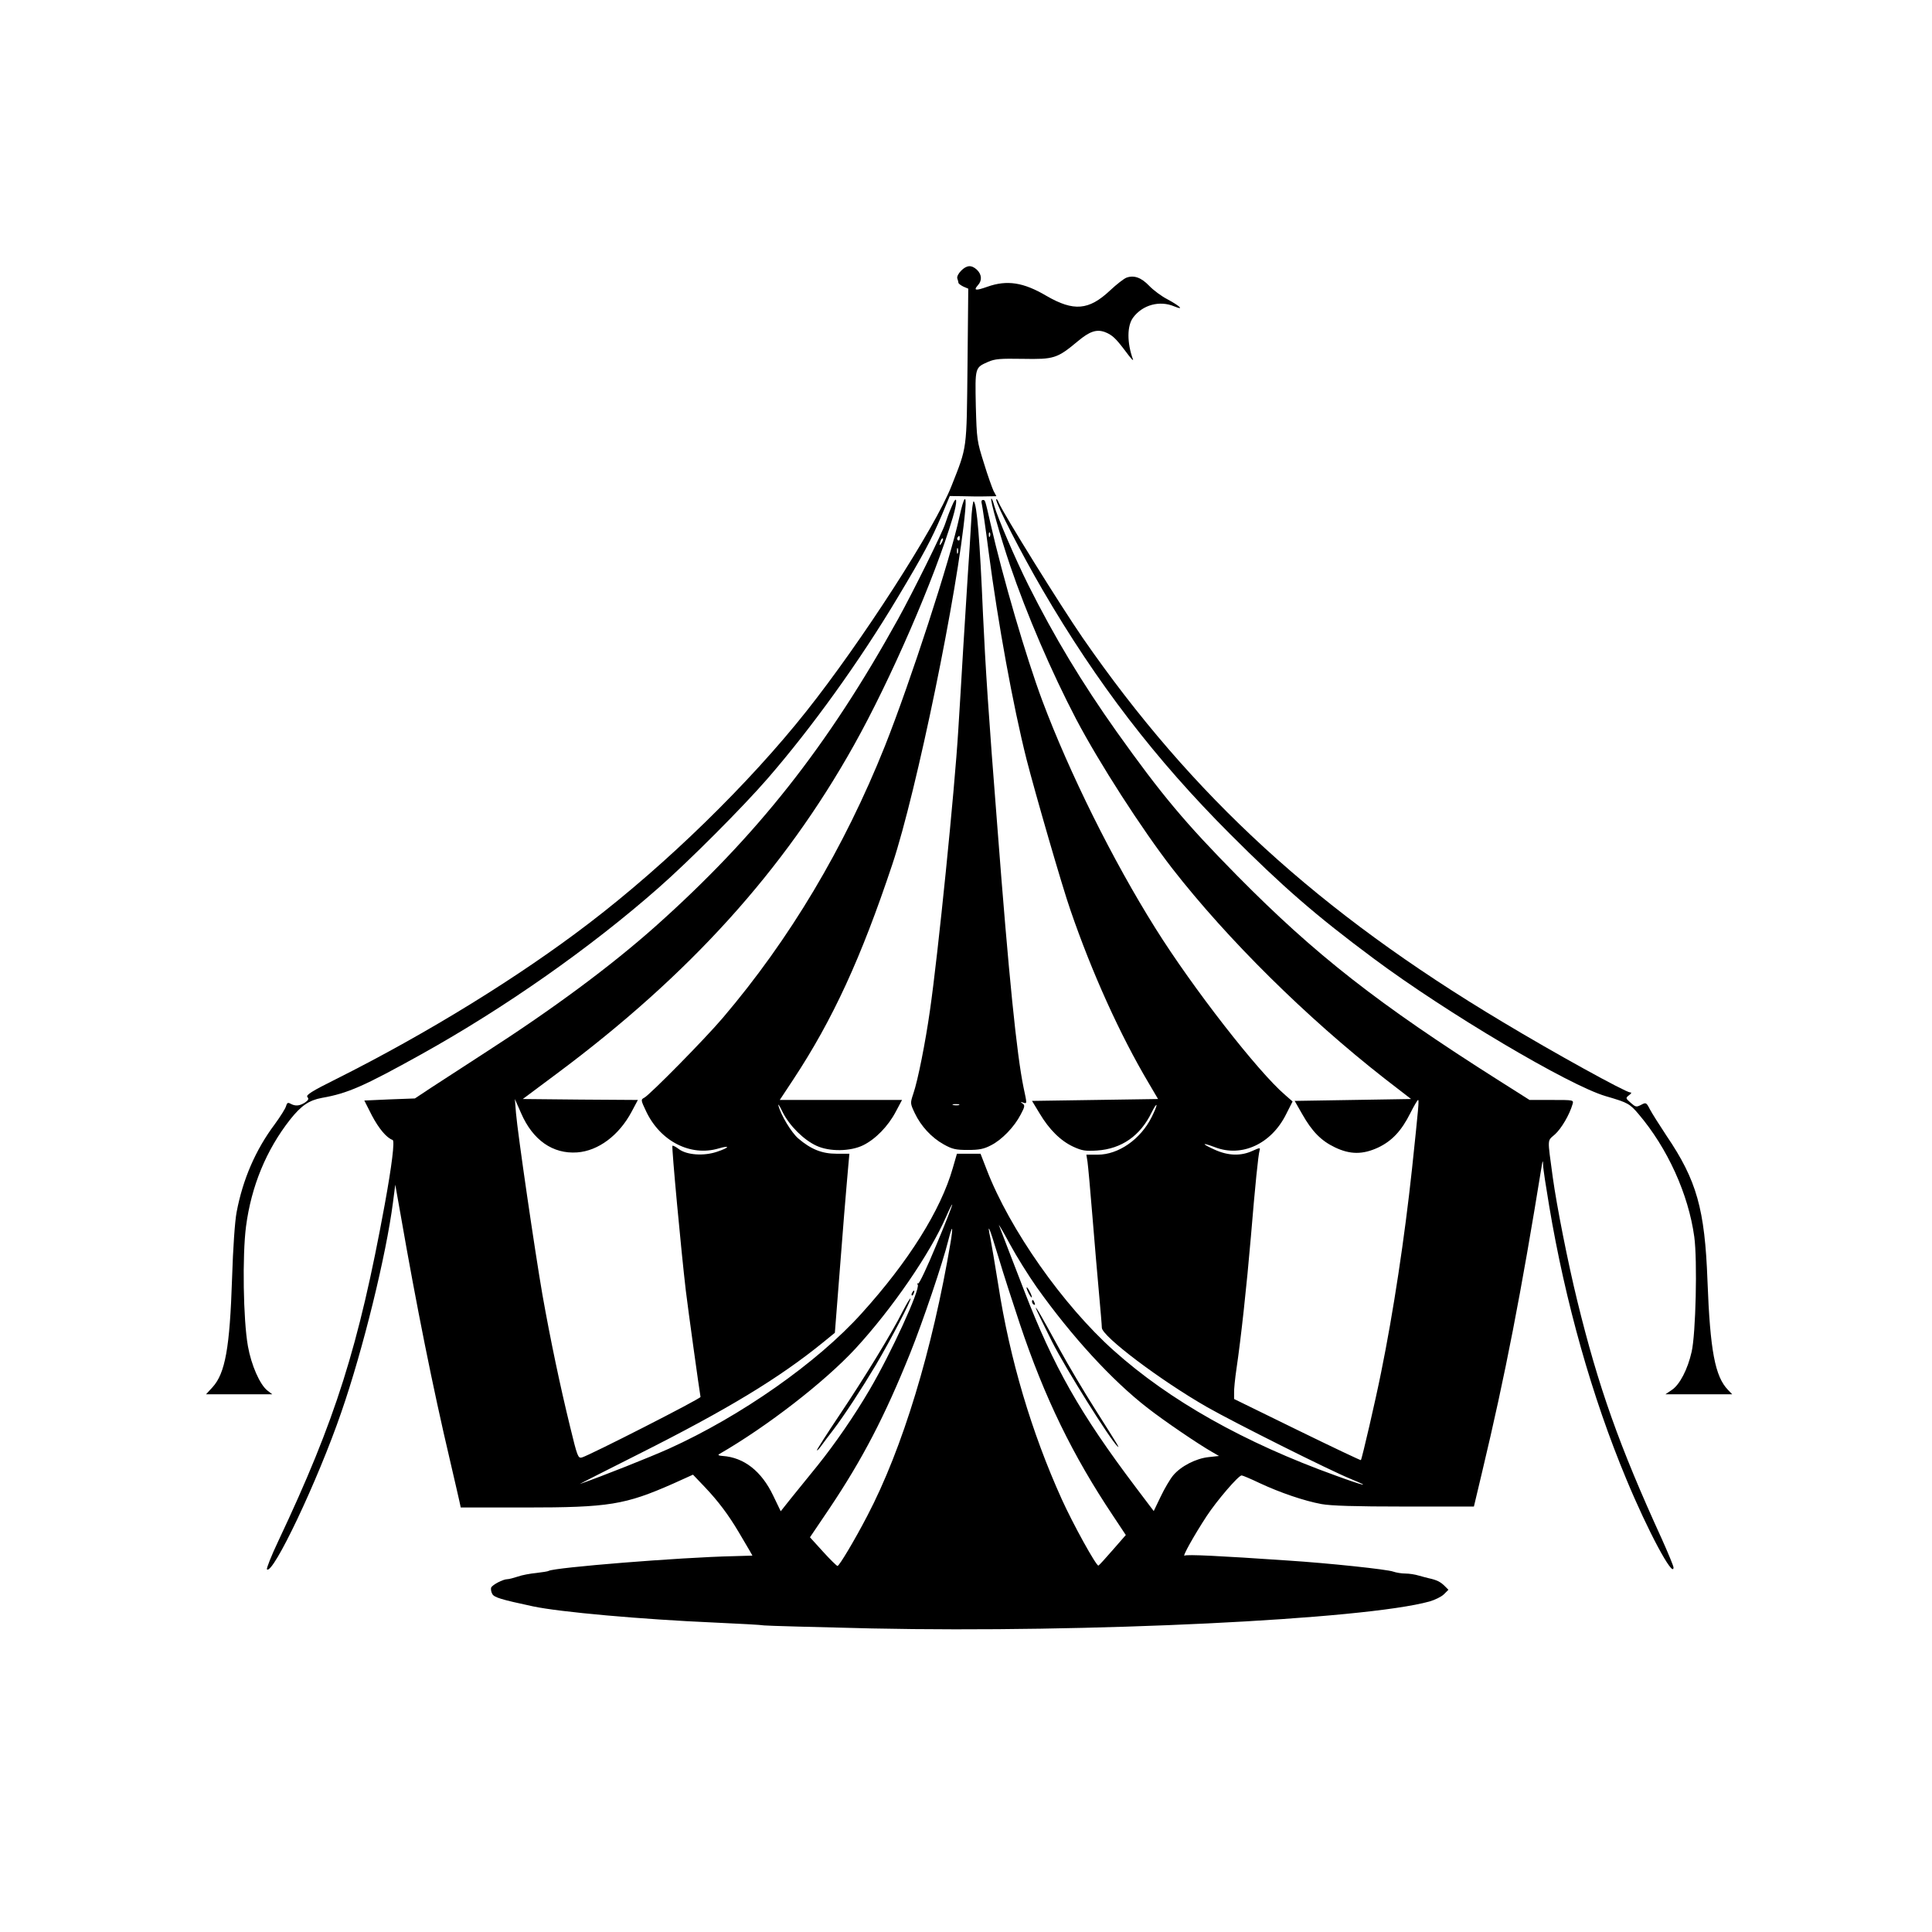 <?xml version="1.0" standalone="no"?>
<!DOCTYPE svg PUBLIC "-//W3C//DTD SVG 20010904//EN"
 "http://www.w3.org/TR/2001/REC-SVG-20010904/DTD/svg10.dtd">
<svg version="1.0" xmlns="http://www.w3.org/2000/svg"
 width="1024pt" height="1024pt" viewBox="0 0 1024 1024"
 preserveAspectRatio="xMidYMid meet">

<g transform="translate(0,1024) scale(0.1,-0.1)"
fill="#000000" stroke="none">
<path d="M5094 8805 c-15 -15 -23 -32 -20 -41 3 -9 6 -19 6 -23 0 -4 12 -13
26 -20 l26 -11 -4 -408 c-5 -454 -1 -425 -85 -638 -86 -220 -477 -826 -770
-1195 -303 -382 -740 -808 -1148 -1120 -373 -286 -862 -587 -1345 -829 -129
-64 -159 -84 -151 -94 9 -10 6 -17 -13 -30 -29 -18 -50 -20 -76 -6 -14 8 -19
5 -24 -13 -3 -12 -30 -55 -60 -96 -101 -135 -169 -291 -202 -466 -9 -48 -19
-188 -24 -350 -12 -368 -36 -504 -104 -578 l-34 -37 175 0 176 0 -26 20 c-40
32 -85 134 -103 235 -25 140 -30 481 -10 635 28 213 107 404 232 564 60 76
101 104 170 117 137 24 221 61 527 231 444 247 897 565 1257 882 162 142 447
428 578 579 235 271 488 622 691 962 136 227 177 304 232 433 l43 103 66 -1
c36 -1 91 -2 123 -1 l58 1 -15 28 c-7 15 -31 81 -51 147 -37 117 -38 125 -43
303 -4 205 -5 203 65 234 37 16 63 18 185 16 164 -3 181 2 289 92 64 54 101
66 145 50 39 -15 58 -33 112 -105 24 -33 41 -51 37 -40 -32 88 -32 178 1 222
50 67 140 92 218 59 56 -23 30 2 -37 38 -31 16 -74 48 -96 71 -42 44 -81 58
-121 43 -13 -5 -52 -35 -87 -68 -112 -105 -192 -112 -337 -28 -122 72 -209 85
-313 48 -62 -22 -75 -20 -50 8 23 25 21 57 -5 82 -29 27 -54 25 -84 -5z"/>
<path d="M5044 7555 c-12 -27 -27 -68 -34 -90 -14 -46 -172 -365 -250 -506
-373 -674 -747 -1148 -1285 -1628 -236 -210 -540 -436 -905 -671 -113 -73
-242 -157 -288 -187 l-83 -55 -134 -5 -134 -6 40 -79 c37 -70 78 -119 110
-130 12 -4 -4 -135 -42 -343 -138 -752 -260 -1139 -564 -1783 -37 -78 -64
-146 -60 -150 31 -31 269 469 394 833 115 331 238 833 274 1113 l12 93 29
-163 c83 -477 170 -912 261 -1298 24 -102 46 -200 50 -217 l7 -33 342 0 c444
0 529 14 785 127 l104 47 63 -66 c72 -76 125 -147 179 -238 21 -36 46 -78 56
-95 l17 -30 -101 -3 c-280 -6 -950 -60 -979 -78 -4 -3 -34 -7 -65 -11 -32 -3
-76 -11 -98 -19 -22 -7 -47 -14 -56 -14 -23 0 -80 -30 -86 -45 -2 -8 0 -22 6
-33 10 -19 48 -30 216 -66 141 -30 573 -69 965 -86 129 -6 246 -12 260 -15 14
-2 270 -9 570 -16 1146 -24 2612 47 2957 143 28 8 63 25 76 38 l24 24 -22 22
c-21 20 -40 30 -82 39 -10 2 -34 9 -53 14 -19 6 -51 11 -72 11 -20 0 -49 5
-63 10 -31 12 -343 45 -560 59 -365 25 -534 33 -546 26 -16 -10 52 111 117
210 54 82 168 215 185 215 5 0 48 -18 96 -41 107 -50 235 -94 328 -111 50 -9
177 -13 439 -13 l368 0 44 185 c122 511 206 944 317 1630 4 21 5 20 6 -7 0
-17 15 -114 32 -215 85 -508 227 -1012 409 -1448 113 -273 250 -528 250 -468
0 8 -28 75 -61 149 -227 496 -338 810 -449 1264 -50 204 -109 503 -130 655
-29 215 -30 190 12 228 34 31 77 104 93 160 6 22 6 22 -111 22 l-117 0 -161
102 c-644 408 -975 668 -1387 1085 -279 283 -402 430 -640 764 -185 261 -329
500 -467 775 -71 142 -165 362 -182 423 -6 23 -13 41 -16 38 -7 -6 48 -201 99
-352 89 -262 220 -566 350 -815 123 -234 349 -585 511 -794 293 -376 712 -790
1124 -1112 l141 -109 -308 -5 -309 -5 40 -70 c52 -92 100 -141 173 -176 81
-39 148 -39 230 -1 73 35 123 88 170 182 19 38 38 70 41 70 6 0 3 -33 -32
-365 -39 -364 -99 -761 -164 -1080 -29 -145 -101 -456 -107 -464 -1 -2 -153
70 -337 160 l-335 164 0 33 c-1 17 5 76 13 130 23 155 54 438 76 697 23 277
39 433 46 457 5 16 2 16 -38 -2 -61 -28 -128 -26 -199 6 -73 33 -72 41 2 13
141 -54 297 18 375 174 l35 69 -39 34 c-144 123 -491 569 -688 884 -226 360
-456 824 -599 1205 -86 230 -210 654 -275 940 -30 131 -28 125 -41 125 -7 0
-9 -9 -5 -22 3 -13 20 -126 36 -253 50 -380 129 -814 201 -1100 45 -176 190
-678 233 -800 113 -329 262 -659 414 -915 l50 -85 -334 -5 -334 -5 40 -66 c51
-86 112 -146 179 -177 46 -21 64 -24 126 -20 130 9 229 78 289 202 14 28 25
45 26 38 0 -7 -12 -35 -26 -63 -59 -118 -176 -199 -286 -199 l-60 0 6 -37 c3
-21 15 -150 26 -288 11 -137 27 -322 35 -410 8 -88 15 -170 15 -182 0 -45 310
-279 558 -421 146 -83 651 -336 762 -381 115 -47 70 -37 -80 18 -486 175 -881
398 -1176 662 -269 240 -553 644 -674 959 l-33 85 -62 0 -63 0 -22 -76 c-64
-224 -235 -496 -483 -770 -235 -261 -640 -545 -1023 -718 -103 -46 -352 -145
-469 -186 -11 -4 129 67 310 158 471 237 744 402 980 594 l60 49 16 204 c9
113 24 302 33 420 10 118 20 240 23 270 l5 55 -68 0 c-77 0 -135 23 -203 81
-36 31 -92 123 -105 174 -4 14 7 -2 23 -36 36 -71 111 -146 179 -177 69 -32
180 -30 247 3 65 32 132 100 173 178 l33 62 -324 0 -324 0 72 109 c209 317
359 643 525 1141 128 384 348 1454 386 1875 8 93 -7 75 -31 -35 -47 -221 -261
-878 -395 -1215 -215 -538 -504 -1023 -859 -1440 -96 -113 -386 -407 -416
-423 -19 -10 -19 -12 10 -73 75 -158 235 -240 384 -196 65 19 57 4 -10 -18
-69 -23 -158 -17 -200 14 -17 13 -33 21 -35 18 -5 -5 47 -564 71 -767 12 -100
71 -525 78 -564 2 -9 -589 -310 -629 -321 -20 -5 -24 5 -62 162 -54 221 -104
459 -147 701 -40 231 -131 854 -140 962 l-6 75 33 -75 c62 -143 168 -217 297
-208 112 8 222 90 289 216 l33 62 -305 2 -305 3 181 135 c701 522 1204 1078
1574 1740 194 346 428 885 524 1207 27 91 23 128 -6 58z m203 -157 c-3 -8 -6
-5 -6 6 -1 11 2 17 5 13 3 -3 4 -12 1 -19z m-160 -13 c0 -8 -4 -12 -9 -9 -5 3
-6 10 -3 15 9 13 12 11 12 -6z m-96 -22 c-12 -20 -14 -14 -5 12 4 9 9 14 11
11 3 -2 0 -13 -6 -23z m86 -55 c-3 -7 -5 -2 -5 12 0 14 2 19 5 13 2 -7 2 -19
0 -25z m-114 -3666 c-48 -116 -91 -208 -97 -205 -5 3 -6 1 -2 -6 15 -23 -142
-365 -255 -557 -82 -140 -183 -286 -276 -402 -48 -59 -111 -137 -141 -174
l-54 -68 -40 83 c-62 130 -155 202 -267 210 -21 1 -28 5 -19 10 255 147 559
383 722 559 195 212 395 503 481 700 16 37 31 66 32 64 2 -2 -35 -98 -84 -214z
m532 -225 c185 -260 399 -494 588 -640 87 -68 268 -191 340 -232 l38 -22 -55
-6 c-67 -7 -147 -48 -188 -97 -16 -19 -46 -70 -66 -112 l-37 -77 -96 127
c-295 391 -435 638 -591 1042 -22 58 -60 155 -83 215 -23 61 -46 119 -50 130
-4 11 22 -33 57 -98 35 -65 100 -169 143 -230z m-90 -193 c131 -392 281 -699
495 -1019 l67 -101 -69 -79 c-38 -44 -72 -81 -76 -83 -11 -4 -136 222 -195
353 -160 354 -275 741 -336 1135 -17 107 -36 217 -41 243 -20 95 -8 70 41 -93
27 -91 79 -251 114 -356z m-366 435 c-97 -575 -255 -1096 -442 -1453 -67 -129
-149 -266 -158 -266 -4 0 -39 34 -77 76 l-69 76 102 151 c177 264 295 491 430
827 64 159 172 477 201 595 9 36 18 64 20 62 2 -2 -1 -32 -7 -68z"/>
<path d="M4835 3389 c-4 -6 -5 -12 -2 -15 2 -3 7 2 10 11 7 17 1 20 -8 4z"/>
<path d="M4784 3289 c-54 -109 -201 -350 -336 -551 -65 -97 -118 -180 -118
-184 0 -5 10 5 23 23 12 17 41 55 64 85 59 78 148 214 225 343 78 132 190 346
184 353 -3 2 -21 -29 -42 -69z"/>
<path d="M5441 3415 c0 -5 6 -21 14 -35 8 -14 14 -20 14 -15 0 6 -6 21 -14 35
-8 14 -14 21 -14 15z"/>
<path d="M5470 3341 c0 -6 4 -13 10 -16 6 -3 7 1 4 9 -7 18 -14 21 -14 7z"/>
<path d="M5490 3307 c0 -4 39 -85 87 -180 73 -144 304 -512 345 -552 15 -14 9
-4 -117 195 -61 96 -145 238 -187 315 -99 181 -128 232 -128 222z"/>
<path d="M5280 7592 c0 -25 133 -285 245 -477 289 -496 600 -901 995 -1296
278 -278 452 -430 760 -659 385 -287 1036 -673 1231 -730 117 -34 127 -40 173
-94 155 -182 265 -426 296 -651 17 -125 8 -515 -14 -610 -21 -93 -63 -174
-105 -202 l-34 -23 177 0 177 0 -22 23 c-69 71 -95 208 -109 578 -14 381 -57
533 -217 769 -37 56 -77 119 -88 140 -19 37 -21 38 -47 24 -25 -13 -29 -12
-55 11 -27 24 -28 25 -9 40 14 10 15 15 6 15 -23 0 -406 211 -675 373 -977
584 -1646 1197 -2227 2037 -119 173 -415 649 -444 715 -7 17 -13 24 -14 17z"/>
<path d="M5147 7468 c-4 -68 -11 -188 -17 -268 -5 -80 -16 -260 -25 -400 -8
-140 -20 -334 -26 -430 -19 -316 -107 -1188 -150 -1485 -24 -169 -64 -371 -88
-441 -17 -51 -17 -52 7 -103 33 -70 90 -131 153 -166 46 -26 65 -30 129 -30
60 0 85 5 123 25 57 29 123 97 157 163 22 41 23 49 10 58 -13 9 -12 10 3 5 21
-7 21 -8 2 80 -36 175 -78 586 -139 1384 -47 596 -63 845 -76 1125 -17 399
-32 581 -49 598 -4 4 -11 -47 -14 -115z m-64 -3085 c-7 -2 -21 -2 -30 0 -10 3
-4 5 12 5 17 0 24 -2 18 -5z"/>
</g>
</svg>
